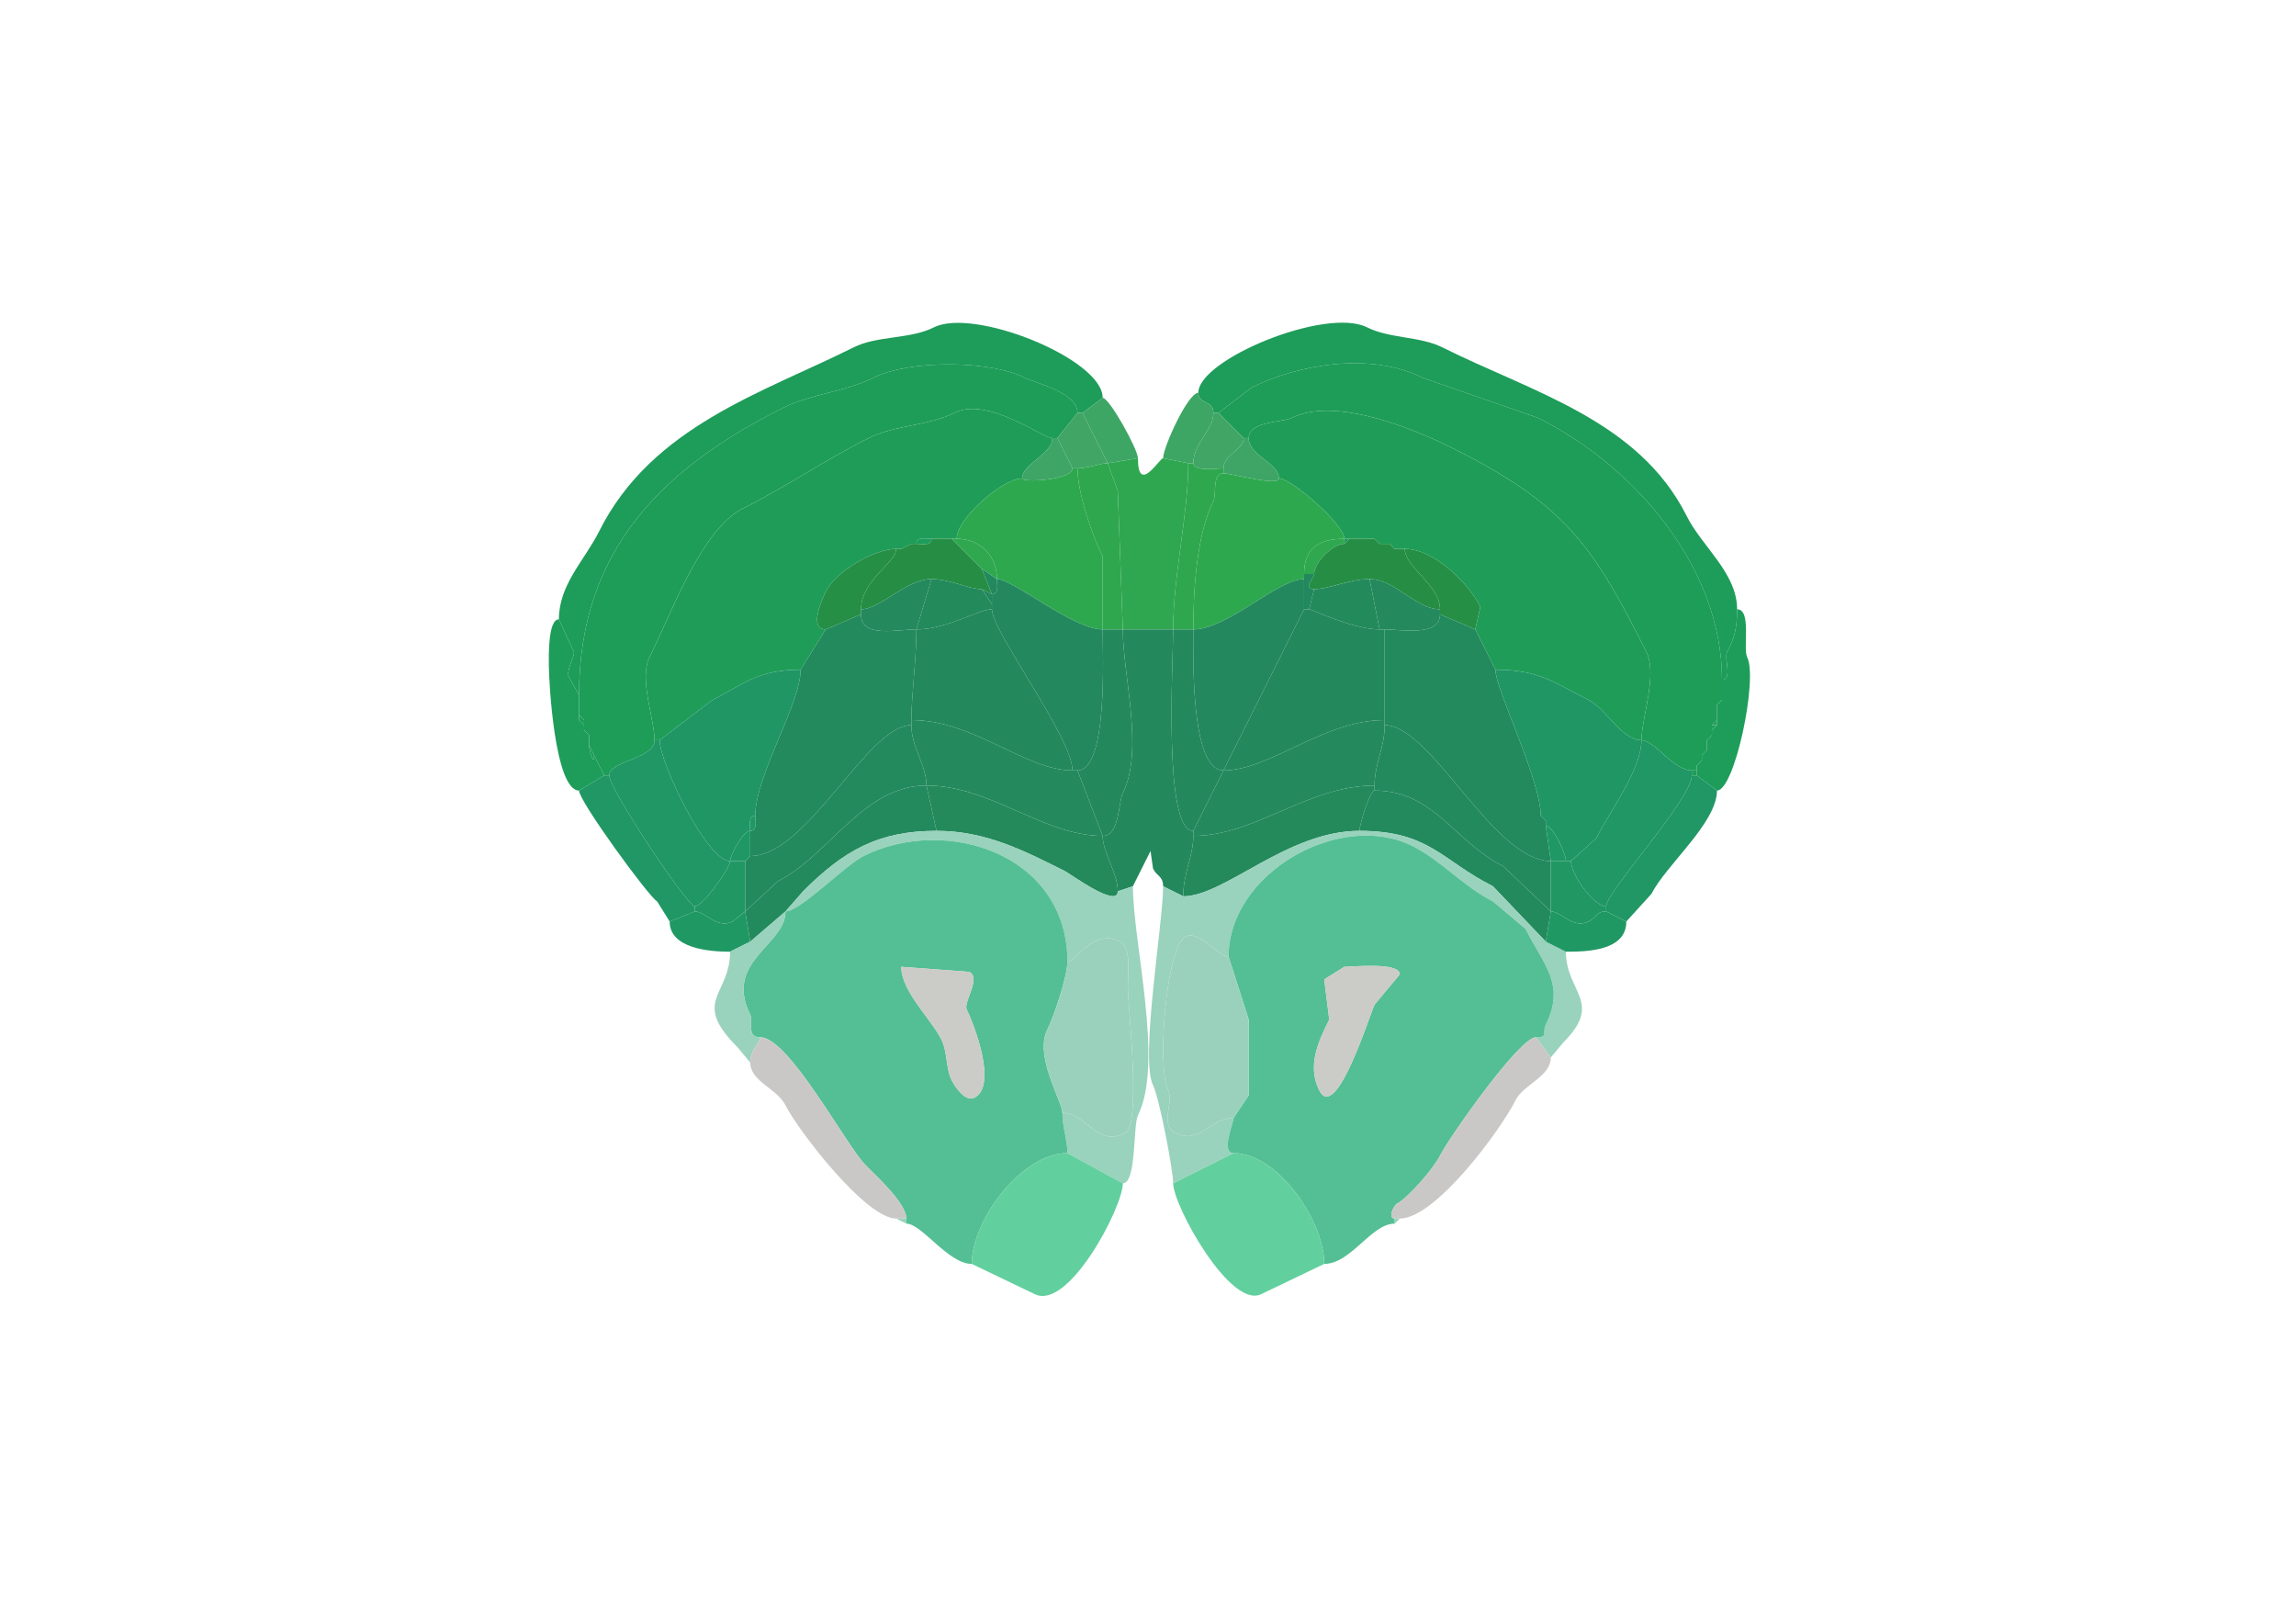 <svg xmlns="http://www.w3.org/2000/svg" viewBox="0 0 456 320"><path fill="#1E9C59" id="MOs1" d="m111 123 3 6.5c0 1.274-1.649 3.703-1 5l2 3.5c0-28.748 16.711-45.105 40.5-57 5.553-2.776 12.377-3.189 18-6 7.161-3.58 23.099-3.45 30 0 2.255 1.128 10.5 2.925 10.5 7h1l4-3c0-7.707-25.544-17.978-33.5-14-4.846 2.423-11.195 1.598-16 4-17.993 8.997-40.079 15.659-50.5 36.5-2.885 5.771-8 10.556-8 17.5ZM345 121c0 4.179-.633 5.766-2 8.5-.619 1.238 1.144 5.5-1 5.5 0-22.392-17.482-42.49-36.5-52l-23-8c-10.277-5.139-24.656-2.672-34 2l-6.5 5h-1c0-2.618-3-1.65-3-4 0-6.618 25.326-17.087 33.5-13 4.561 2.28 10.485 1.742 15 4 17.738 8.87 38.969 14.438 48.5 33.5 3.032 6.063 10 11.305 10 18.5Z"/><path fill="#1E9D58" id="MOs2/3" d="M120 154h1c0-2.978 9-3.245 9-7 0-4.172-3.161-12.178-1-16.5 4.369-8.739 10.31-25.405 18.5-29.5 8.59-4.295 16.48-9.74 25-14 5.198-2.599 11.821-2.41 17-5 6.682-3.341 17.502 5 19.5 5h1l4-5c0-4.075-8.245-5.872-10.5-7-6.901-3.45-22.839-3.58-30 0-5.623 2.811-12.447 3.224-18 6-23.789 11.895-40.5 28.252-40.5 57v4l1 1v2l1 1v2l1 2 2 4ZM336 153h1v-1l1-1v-1l1-1v-2l1-1v-2l1-1v-3l1-1v-4c0-22.392-17.482-42.49-36.5-52l-23-8c-10.277-5.139-24.656-2.672-34 2l-6.5 5 5 5h1c0-3.395 6.643-3.072 8.5-4 8.761-4.38 24.655 2.328 32 6 22.235 11.117 27.859 19.217 38.5 40.5 2.233 4.466-1 13.342-1 17.5 2.677 0 6.241 6 10 6Z"/><path fill="#3EA665" id="ACAd1" d="M236 92h1c0-3.948 4-6.604 4-10 0-2.618-3-1.65-3-4-2.087 0-7 10.848-7 13l5 1ZM226 91l-6 1-5-10 4-3c1.329 0 7 10.21 7 12Z"/><path fill="#1F9D58" id="MOs5" d="M130 147h1l10.5-8c6.141-3.071 8.895-6 17.5-6l5-8c-3.506 0-.661-6.177 0-7.5 2.098-4.196 9.833-8.5 14-8.5h1l2-1h1c0-1.473 1.952-1 3-1h5c0-4.062 9.187-12 13-12 0-2.867 6-4.746 6-8-1.998 0-12.818-8.341-19.5-5-5.179 2.59-11.802 2.401-17 5-8.52 4.26-16.41 9.705-25 14-8.19 4.095-14.131 20.761-18.5 29.5-2.161 4.322 1 12.328 1 16.5Z"/><path fill="#40A565" id="ACAd2/3" d="M213 93h1c2.124 0 4.436-1 6-1l-5-10h-1l-4 5 3 6ZM237 92c0 1.684 4.679 1 6 1 0-2.773 4-3.67 4-6l-5-5h-1c0 3.396-4 6.052-4 10Z"/><path fill="#1F9D58" id="MOs5" d="M297 133c8.676 0 11.496 2.498 18.5 6 3.401 1.7 6.568 8 10.5 8 0-4.158 3.233-13.034 1-17.5-10.641-21.283-16.265-29.383-38.5-40.5-7.345-3.672-23.239-10.38-32-6-1.857.928-8.5.605-8.5 4 0 3.517 6 4.95 6 8 2.487 0 13 9.192 13 12h6l1 1h2l1 1h2c5.788 0 12.645 6.79 15 11.5l-1 4.5 4 8Z"/><path fill="#3EA566" id="ACAd5" d="M213 93c0 2.338-10 2.899-10 2 0-2.867 6-4.746 6-8h1l3 6ZM243 94c1.588 0 11 2.648 11 1 0-3.05-6-4.483-6-8h-1c0 2.33-4 3.227-4 6v1Z"/><path fill="#2FA750" id="PL1" d="M223 125h10c0-10.793 3-22.695 3-33l-5-1c-.719 0-5 7.367-5 0l-6 1 2 5.5 1 27.5Z"/><path fill="#2FA74F" id="PL2/3" d="M219 125h4l-1-27.5-2-5.5c-1.564 0-3.876 1-6 1 0 4.824 2.861 13.221 5 17.5V125ZM233 125h4c0-7.878.653-18.806 4-25.5.659-1.319-.334-5.5 2-5.5v-1c-1.321 0-6 .684-6-1h-1c0 10.305-3 22.207-3 33Z"/><path fill="#2EA84F" id="PL5" d="M198 115c3.185 0 15.132 10 21 10v-14.5c-2.139-4.279-5-12.676-5-17.5h-1c0 2.338-10 2.899-10 2-3.813 0-13 7.938-13 12 4.693 0 8 3.387 8 8ZM259 115c-5.23 0-15.204 10-22 10 0-7.878.653-18.806 4-25.5.659-1.319-.334-5.5 2-5.5 1.588 0 11 2.648 11 1 2.487 0 13 9.192 13 12-4.919 0-8 1.715-8 7v1Z"/><path fill="#1D9C5A" id="MOs6a" d="M185 107c-1.048 0-3-.473-3 1 1.048 0 3 .473 3-1Z"/><path fill="#268E44" id="FRP6a" d="m195 117 2 1-2-5-6-6h-4c0 1.473-1.952 1-3 1h-1l-2 1h-1c0 2.73-7 6.252-7 12 3.864 0 9.001-6 14-6 3.702 0 7.27 2 10 2Z"/><path fill="#2FA850" id="PL6a" d="m195 113 3 2c0-4.613-3.307-8-8-8h-1l6 6ZM259 114h2c0-2.274 3.656-6 6-6v-1c-4.919 0-8 1.715-8 7Z"/><path fill="#1D9C5A" id="MOs6a" d="m268 107-1 1v-1h1Z"/><path fill="#268E44" id="FRP6a" d="M272 115c5.055 0 9.164 6 14 6 0-4.816-7-8.356-7-12h-2l-1-1h-2l-1-1h-5l-1 1c-2.344 0-6 3.726-6 6 0 .716-2.373 3 0 3 2.95 0 7.018-2 11-2Z"/><path fill="#1D9C5A" id="MOs6a" d="m273 107 1 1-1-1Z"/><path fill="#258F45" id="FRP5" d="m181 108-2 1 2-1ZM276 108l1 1-1-1ZM171 122l-7 3c-3.506 0-.661-6.177 0-7.5 2.098-4.196 9.833-8.5 14-8.5 0 2.73-7 6.252-7 12v1ZM286 122l7 3 1-4.5c-2.355-4.71-9.212-11.5-15-11.5 0 3.644 7 7.184 7 12v1Z"/><path fill="#22885E" id="ORBm6a" d="M198 115c0 1.048.473 3-1 3l-2-5 3 2ZM259 121h1l1-4c-2.373 0 0-2.284 0-3h-2v7Z"/><path fill="#24895D" id="ORBl6a" d="M171 122c0 4.786 6.992 3 11 3l3-10c-4.999 0-10.136 6-14 6v1Z"/><path fill="#238A5C" id="ORBvl6a" d="M197 121c-2.609 0-8.939 4-15 4l3-10c3.702 0 7.27 2 10 2l2 3v1Z"/><path fill="#23885E" id="ORBm5" d="M213 153h1c6.058 0 5-22.976 5-28-5.868 0-17.815-10-21-10 0 1.048.473 3-1 3v3c0 4.4 16 25.525 16 32ZM237 125c0 5.737-.555 28 6 28l16-32v-6c-5.23 0-15.204 10-22 10Z"/><path fill="#238A5C" id="ORBvl6a" d="M260 121c.474 0 8.736 4 14 4l-2-10c-3.982 0-8.05 2-11 2l-1 4Z"/><path fill="#24895D" id="ORBl6a" d="M274 125h1c3.296 0 11 1.498 11-3v-1c-4.836 0-8.945-6-14-6l2 10Z"/><path fill="#22885E" id="ORBm6a" d="M197 118v2l-2-3 2 1Z"/><path fill="#23885C" id="ORBvl5" d="M181 143c12.428 0 22.667 10 32 10 0-6.475-16-27.6-16-32-2.609 0-8.939 4-15 4 0 6.03-1 13.287-1 18ZM275 143c-12.231 0-22.791 10-32 10l16-32h1c.474 0 8.736 4 14 4h1v18Z"/><path fill="#1E9D5A" id="MOp1" d="m337 154 4 3c3.531 0 8.17-22.161 6-26.5-.882-1.765.935-9.5-2-9.5 0 4.179-.633 5.766-2 8.5-.619 1.238 1.144 5.5-1 5.5v4l-1 1v4l-1 1v1l-1 1v2l-1 1v1l-1 1v2Z"/><path fill="#228A5D" id="ORBl5" d="M149 165v5c11.357 0 23.257-26 32-26v-1c0-4.713 1-11.97 1-18-4.008 0-11 1.786-11-3l-7 3-5 8c0 6.91-9 20.995-9 29 0 1.048.473 3-1 3ZM307 164l1 7c-11.455 0-23.69-27-33-27v-19c3.296 0 11 1.498 11-3l7 3 4 8c0 3.908 9 21.906 9 29l1 1v1Z"/><path fill="#1E9D5A" id="MOp1" d="m120 154-5 3c-4.818 0-6-21.588-6-25 0-1.923-.156-9 2-9l3 6.5c0 1.274-1.649 3.703-1 5l2 3.5v5l1 1v1l1 1v2c0 1.013 1 4.408 1 2l2 4Z"/><path fill="#24885D" id="ORBm2/3" d="m214 153 5 13c3.395 0 3.072-6.643 4-8.5 4.26-8.521 0-23.417 0-32.5h-4c0 5.024 1.058 28-5 28Z"/><path fill="#23895D" id="ORBm1" d="m231 176 4 2c0-4.704 2-7.89 2-12v-1c-6.015 0-4-33.456-4-40h-10c0 9.083 4.26 23.979 0 32.5-.928 1.857-.605 8.5-4 8.5 0 3.285 3 7.387 3 11l3-1 3.5-7 .5 3.5c.809 1.619 2 1.471 2 3.5Z"/><path fill="#24885D" id="ORBm2/3" d="m243 153-6 12c-6.015 0-4-33.456-4-40h4c0 5.737-.555 28 6 28Z"/><path fill="#209665" id="AId5" d="M149 165c-1.428 0-4 4.822-4 6-4.643 0-14-19.623-14-24l10.5-8c6.141-3.071 8.895-6 17.5-6 0 6.91-9 20.995-9 29-1.473 0-1 1.952-1 3ZM311 171h1l5-4.5c2.576-5.153 9-13.659 9-19.5-3.932 0-7.099-6.3-10.5-8-7.004-3.502-9.824-6-18.5-6 0 3.908 9 21.906 9 29l1 1v1c1.429 0 4 5.478 4 7Z"/><path fill="#1E9C59" id="MOs1" d="m342 139-1 1 1-1Z"/><path fill="#1F9C58" id="MOp2/3" d="M115 143h1l-1-1v1Z"/><path fill="#1E9C59" id="MOs1" d="M116 143v1l-1-1h1Z"/><path fill="#248A5D" id="ORBvl2/3" d="M184 156c12.736 0 23.161 10 35 10l-5-13h-1c-9.333 0-19.572-10-32-10v1c0 4.395 3 7.909 3 12ZM237 165v1c12.357 0 22.715-10 36-10 0-4.499 2-7.354 2-12v-1c-12.231 0-22.791 10-32 10l-6 12Z"/><path fill="#1F9C58" id="MOp2/3" d="M340 144h1v-1l-1 1Z"/><path fill="#238A5E" id="ORBl2/3" d="M148 171v10l6.5-6c10.077-5.039 16.941-19 29.5-19 0-4.091-3-7.605-3-12-8.743 0-20.643 26-32 26l-1 1ZM308 171v10l-9.5-9c-9.611-4.805-13.707-15-25.5-15v-1c0-4.499 2-7.354 2-12 9.31 0 21.545 27 33 27Z"/><path fill="#1E9C59" id="MOs1" d="m341 144-1 1v-1h1ZM116 145l1 1-1-1ZM340 146l-1 1 1-1Z"/><path fill="#209765" id="AId2/3" d="M145 171c0 1.39-5.408 9-7 9-1.473 0-17-23.301-17-26 0-2.978 9-3.245 9-7h1c0 4.377 9.357 24 14 24ZM312 171c0 2.727 4.517 9 7 9 0-2.914 17-21.304 17-26v-1c-3.759 0-7.323-6-10-6 0 5.841-6.424 14.347-9 19.5l-5 4.5Z"/><path fill="#1E9C59" id="MOs1" d="m117 148 1 2c0 2.408-1-.987-1-2ZM339 149l-1 1 1-1ZM338 151l-1 1 1-1ZM336 154h1v-1h-1v1Z"/><path fill="#209764" id="AId1" d="m138 181-5 2-2.5-4c-1.543-.771-15.5-19.868-15.5-22l5-3h1c0 2.699 15.527 26 17 26v1ZM319 181l4 2 5-5.5c2.839-5.678 13-14.08 13-20.5l-4-3h-1c0 4.696-17 23.086-17 26v1Z"/><path fill="#238A5D" id="ORBl1" d="m156 181-7 6-1-6 6.5-6c10.077-5.039 16.941-19 29.5-19l2 9c-11.558 0-18.409 3.909-26.5 12l-3.5 4Z"/><path fill="#248A5B" id="ORBvl1" d="M219 166c0 3.285 3 7.387 3 11 0 3.495-9.462-3.481-10.5-4-8.074-4.037-15.679-8-25.5-8l-2-9c12.736 0 23.161 10 35 10ZM237 166c0 4.11-2 7.296-2 12 8.225 0 20.636-13 35-13 0-1.131 2.049-8 3-8v-1c-13.285 0-23.643 10-36 10Z"/><path fill="#238A5D" id="ORBl1" d="m308 181-1 6-10.5-11c-10.101-5.051-12.574-11-26.5-11 0-1.131 2.049-8 3-8 11.793 0 15.889 10.195 25.5 15l9.5 9Z"/><path fill="#1F9865" id="AIv5" d="M150 162c-1.473 0-1 1.952-1 3 1.473 0 1-1.952 1-3ZM306 162l1 1-1-1ZM308 171h3c0-1.522-2.571-7-4-7l1 7ZM145 171h3l1-1v-5c-1.428 0-4 4.822-4 6Z"/><path fill="#99D2BD" id="OLF" d="m212 229 11 6c2.754 0 2.007-11.513 3-13.5 5.193-10.385-1-34.375-1-45.5l-3 1c0 3.495-9.462-3.481-10.5-4-8.074-4.037-15.679-8-25.5-8-11.558 0-18.409 3.909-26.5 12l-3.5 4c2.939 0 11.791-9.146 15.5-11 16.195-8.097 40.5-.528 40.5 21 1.778 0 5.044-6.728 10.5-4 2.244 1.122 1.5 6.719 1.5 9 0 3.622 2.705 27.397-.5 29-5.803 2.902-7.628-4-12.5-4 0 2.882 1 5.469 1 8Z"/><path fill="#99D2BD" id="OLF" d="m245 229-12 6c0-2.614-2.765-17.029-4-19.5-2.617-5.234 2-32.163 2-39.5l4 2c8.225 0 20.636-13 35-13 13.926 0 16.399 5.949 26.5 11l10.5 11 4 2c0 8.077 7.5 10-.5 18l-2.5 3-3-4c2.658 0 1.187-.873 2-2.5 4.002-8.004-.502-12.004-4-19l-6.5-5.5c-5.837-2.918-10.293-8.146-16-11-14.297-7.148-36.5 5.323-36.5 22-2.017 0-5.827-5.337-8.5-4-3.914 1.957-5.765 25.97-3.5 30.5 1.248 2.497-1.829 6.835 1.5 8.5 4.792 2.396 6.87-3 11.5-3 0 .969-2.614 7 0 7Z"/><path fill="#54BF94" id="AON" fill-rule="evenodd" d="M179 192c0 4.862 5.897 10.294 8 14.5 1.165 2.329.853 5.706 2 8 .679 1.358 2.731 4.385 4.5 3.5 4.746-2.373-.198-14.897-1.5-17.5-.74-1.479 2.942-6.279.5-7.5l-13.5-1m1 51c3.084 0 8.299 8 13 8 0-8.721 9.955-22 19-22 0-2.531-1-5.118-1-8 0-2.235-5.621-11.257-3-16.5 1.369-2.738 4-10.681 4-13.5 0-21.528-24.305-29.097-40.5-21-3.709 1.854-12.561 11-15.5 11 0 6.68-12.31 9.88-7 20.5.685 1.37-.871 4.5 2 4.5 5.696 0 17.012 21.512 21 25.5 2.168 2.168 8 7.503 8 10.5v1ZM267 192l-4 2.5 1 8c-2.118 4.235-4.442 9.116-2 14 3.334 6.668 10.029-15.059 11-17l5-6c0-2.484-9.357-1.5-11-1.5m10 51c-4.669 0-8.682 8-14 8 0-8.547-9.268-22-18-22-2.614 0 0-6.031 0-7l3-4.5v-15l-4-12.5c0-16.677 22.203-29.148 36.5-22 5.707 2.854 10.163 8.082 16 11l6.5 5.5c3.498 6.996 8.002 10.996 4 19-.813 1.627.658 2.5-2 2.5-3.184 0-17.207 19.914-19 23.5-1.342 2.683-6.495 8.497-8.5 9.5-.732.366-1.931 3-.5 3v1Z"/><path fill="#219764" id="AIv2/3" d="M138 181c2.099 0 4.383 3.558 7.5 2l2.5-2v-10h-3c0 1.39-5.408 9-7 9v1ZM308 181c2.099 0 4.383 3.558 7.5 2 1.619-.809 1.471-2 3.5-2v-1c-2.483 0-7-6.273-7-9h-4v10Z"/><path fill="#209864" id="AIv1" d="m149 187-4 2c-4.07 0-12-.607-12-6l5-2c2.099 0 4.383 3.558 7.5 2l2.5-2 1 6Z"/><path fill="#99D2BD" id="OLF" d="M151 206c0 1.087-2 2.433-2 5l-2.5-3c-9.324-9.324-1.5-10.225-1.5-19l4-2 7-6c0 6.68-12.31 9.88-7 20.5.685 1.37-.871 4.5 2 4.5Z"/><path fill="#209864" id="AIv1" d="m307 187 4 2c4.226 0 12-.164 12-6l-4-2c-2.029 0-1.881 1.191-3.5 2-3.117 1.558-5.401-2-7.5-2l-1 6Z"/><path fill="#9AD1BD" id="MOB" d="M212 191c1.778 0 5.044-6.728 10.5-4 2.244 1.122 1.5 6.719 1.5 9 0 3.622 2.705 27.397-.5 29-5.803 2.902-7.628-4-12.5-4 0-2.235-5.621-11.257-3-16.5 1.369-2.738 4-10.681 4-13.5ZM244 190c-2.017 0-5.827-5.337-8.5-4-3.914 1.957-5.765 25.97-3.5 30.5 1.248 2.497-1.829 6.835 1.5 8.5 4.792 2.396 6.87-3 11.5-3l3-4.5v-15l-4-12.5Z"/><path fill="#CBCBC7" id="aco" d="M179 192c0 4.862 5.897 10.294 8 14.5 1.165 2.329.853 5.706 2 8 .679 1.358 2.731 4.385 4.5 3.5 4.746-2.373-.198-14.897-1.5-17.5-.74-1.479 2.942-6.279.5-7.5l-13.5-1ZM267 192l-4 2.5 1 8c-2.118 4.235-4.442 9.116-2 14 3.334 6.668 10.029-15.059 11-17l5-6c0-2.484-9.357-1.5-11-1.5Z"/><path fill="#CAC8C7" id="lot" d="M178 242h2c0-2.997-5.832-8.332-8-10.5-3.988-3.988-15.304-25.5-21-25.5 0 1.087-2 2.433-2 5 0 3.773 5.336 5.172 7 8.5 2.426 4.852 15.912 22.5 22 22.5ZM277 242h1c7.148 0 20.102-17.705 23-23.5 1.593-3.186 7-4.664 7-8.5l-3-4c-3.184 0-17.207 19.914-19 23.5-1.342 2.683-6.495 8.497-8.5 9.5-.732.366-1.931 3-.5 3Z"/><path fill="#62CF9E" id="TTv" d="M223 235c0 4.76-10.802 25.349-17.5 22l-12.5-6c0-8.721 9.955-22 19-22l11 6ZM233 235c0 4.429 11.393 25.053 17.5 22l12.5-6c0-8.547-9.268-22-18-22l-12 6Z"/><path fill="#99D2BD" id="OLF" d="M180 242v1l-2-1h2ZM278 242l-1 1v-1h1Z"/></svg>